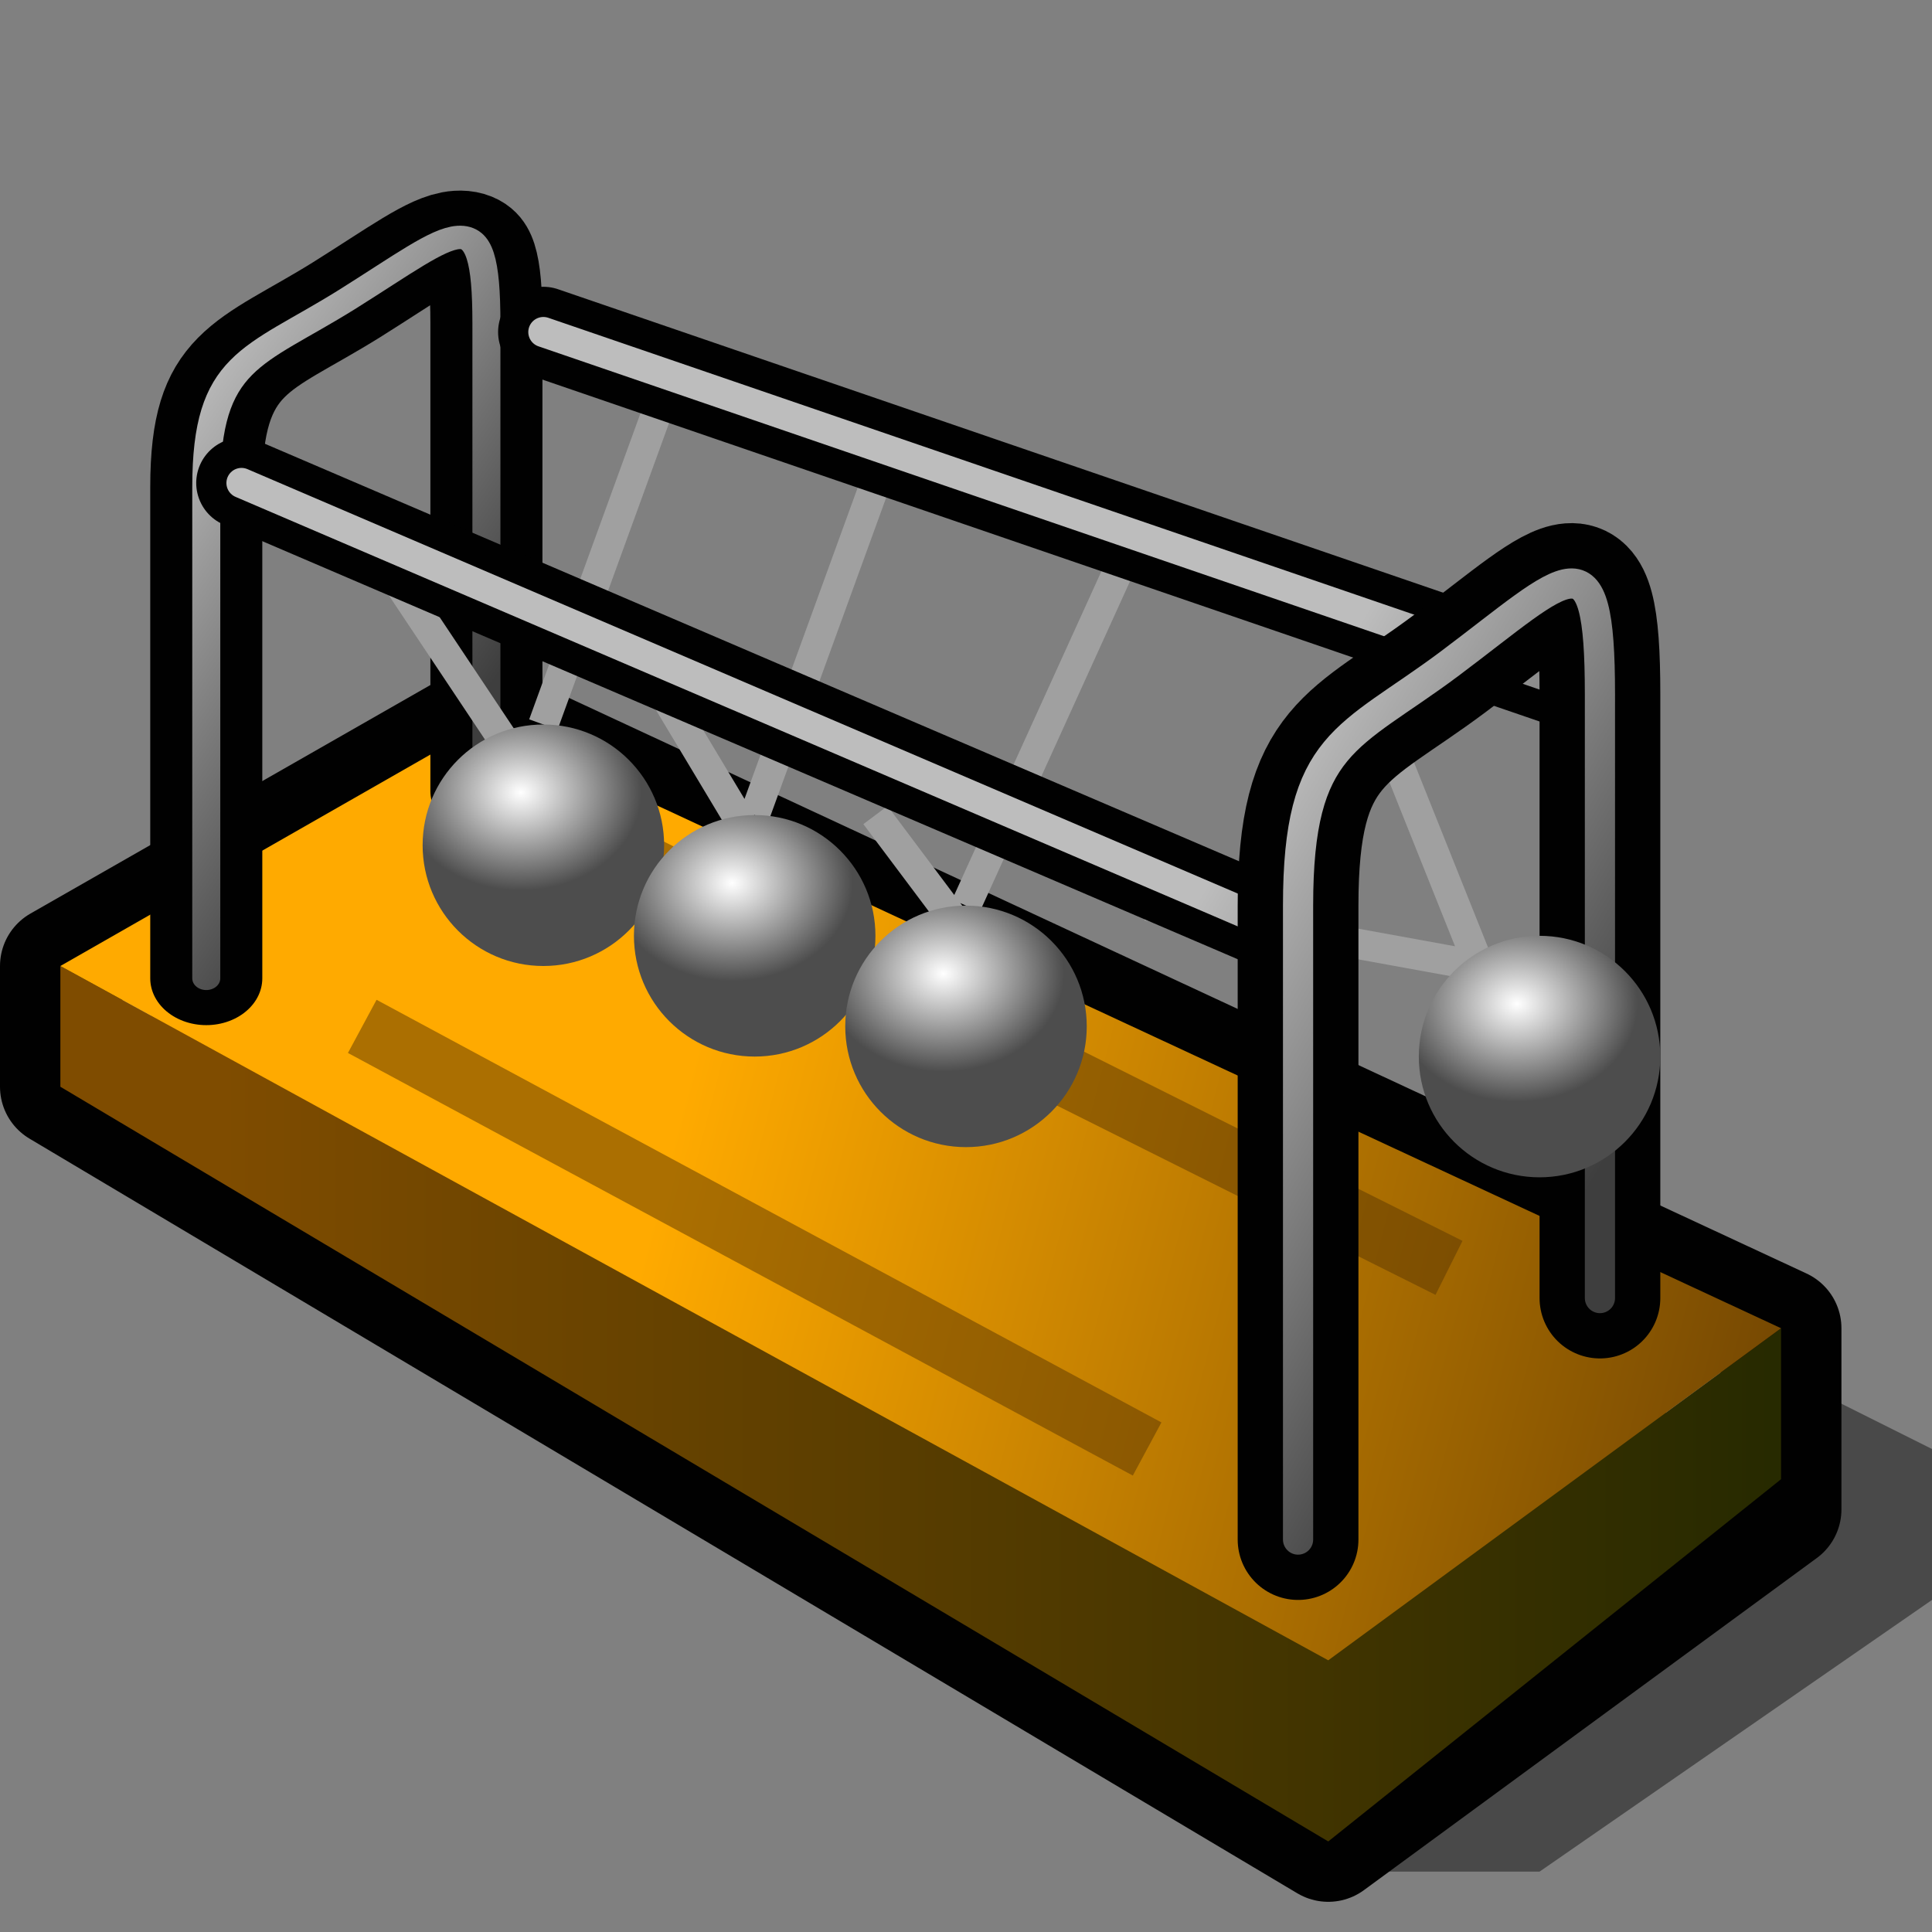 <?xml version="1.0" encoding="UTF-8" standalone="yes"?>
<svg version="1.1" width="64" height="64" color-interpolation="linearRGB"
     xmlns:svg="http://www.w3.org/2000/svg" xmlns="http://www.w3.org/2000/svg">
 <rect width="100%" height="100%" fill="#808080" stroke="none"/>
 <g>
  <path style="fill:#010101; fill-opacity:0.427"
        d="M44 62H51L64 53V48L60 46L44 62z"
  />
  <path style="fill:none; stroke:#010101; stroke-width:4; stroke-linecap:round; stroke-linejoin:round"
        d="M2 36V32L16 24L59 44V50L44 61L2 36z"
  />
  <linearGradient id="gradient0" gradientUnits="userSpaceOnUse" x1="-75.68" y1="-60.9" x2="67.47" y2="-60.9">
   <stop offset="0.58" stop-color="#7f4c00"/>
   <stop offset="1" stop-color="#182400"/>
  </linearGradient>
  <path style="fill:url(#gradient0)"
        d="M2 36L44 61L59 49C47 42 16 25 16 25L2 36z
           M2 32C2 33.03 2 34.95 2 36L44 60L59 49V44L44 55L2 32z"
  />
  <linearGradient id="gradient1" gradientUnits="userSpaceOnUse" x1="-16.36" y1="-23.13" x2="75.76" y2="0.65">
   <stop offset="0.553" stop-color="#ffaa00"/>
   <stop offset="1" stop-color="#633b02"/>
  </linearGradient>
  <path style="fill:url(#gradient1)"
        d="M2 32L44 55L59 44L16 24L2 32z"
  />
  <path style="fill:none; stroke:#5e3802; stroke-opacity:0.518; stroke-width:2"
        d="M12 34L38 48
           M20 28L48 42"
  />
  <path style="fill:none; stroke:#010101; stroke-width:4; stroke-linecap:round"
        d="M43 51C43 51 43 51 43 30C43 24.56 44.66 24.49 48 22C52 19 53 17.55 53 23C53 43 53 43 53 43"
        transform="matrix(0.928,0,0,0.775,-33.071,-7.116)"
  />
  <linearGradient id="gradient2" gradientUnits="userSpaceOnUse" x1="48.52" y1="46.39" x2="34.71" y2="38.32">
   <stop offset="0" stop-color="#3e3e3e"/>
   <stop offset="1" stop-color="#bdbdbd"/>
  </linearGradient>
  <path style="fill:none; stroke:url(#gradient2); stroke-width:1; stroke-linecap:round; stroke-linejoin:round"
        d="M43 51C43 51 43 51 43 30C43 24.56 44.66 24.49 48 22C52 19 53 17.55 53 23C53 43 53 43 53 43"
        transform="matrix(0.928,0,0,0.775,-33.071,-7.116)"
  />
  <path style="fill:none; stroke:#a0a0a0; stroke-width:1"
        d="M38 30L49 32
           M29 27L32 31
           M22 23L25 28
           M13 19L17 25
           M49 32L45 22
           M32 30L37 19
           M25 27L29 16
           M18 24L22 13"
  />
  <path style="fill:none; stroke:#010101; stroke-width:3; stroke-linecap:round; stroke-linejoin:round"
        d="M8 16L43 31
           M18 11L53 23"
  />
  <radialGradient id="gradient3" gradientUnits="userSpaceOnUse" cx="0" cy="0" r="64" gradientTransform="matrix(0.25,0,0,0.203,29,25)">
   <stop offset="0" stop-color="#ffffff"/>
   <stop offset="1" stop-color="#4d4d4d"/>
  </radialGradient>
  <path style="fill:url(#gradient3)"
        d="M32 16C23.15 16 16 23.15 16 32C16 40.83 23.15 48 32 48C40.83 48 48 40.83 48 32C48 23.15 40.83 16 32 16z"
        transform="matrix(0.25,0,0,0.25,10,20)"
  />
  <radialGradient id="gradient4" gradientUnits="userSpaceOnUse" cx="0" cy="0" r="64" gradientTransform="matrix(0.25,0,0,0.203,29,25)">
   <stop offset="0" stop-color="#ffffff"/>
   <stop offset="1" stop-color="#4d4d4d"/>
  </radialGradient>
  <path style="fill:url(#gradient4)"
        d="M32 16C23.15 16 16 23.15 16 32C16 40.83 23.15 48 32 48C40.83 48 48 40.83 48 32C48 23.15 40.83 16 32 16z"
        transform="matrix(0.25,0,0,0.25,17,23)"
  />
  <radialGradient id="gradient5" gradientUnits="userSpaceOnUse" cx="0" cy="0" r="64" gradientTransform="matrix(0.25,0,0,0.203,29,25)">
   <stop offset="0" stop-color="#ffffff"/>
   <stop offset="1" stop-color="#4d4d4d"/>
  </radialGradient>
  <path style="fill:url(#gradient5)"
        d="M32 16C23.15 16 16 23.15 16 32C16 40.83 23.15 48 32 48C40.83 48 48 40.83 48 32C48 23.15 40.83 16 32 16z"
        transform="matrix(0.25,0,0,0.25,24,26)"
  />
  <linearGradient id="gradient6" gradientUnits="userSpaceOnUse" x1="48.52" y1="46.39" x2="34.71" y2="38.32">
   <stop offset="0" stop-color="#3e3e3e"/>
   <stop offset="1" stop-color="#bdbdbd"/>
  </linearGradient>
  <path style="fill:none; stroke:url(#gradient6); stroke-width:1; stroke-linecap:round; stroke-linejoin:round"
        d="M8 16L43 31
           M18 11L53 23"
  />
  <path style="fill:none; stroke:#010101; stroke-width:4; stroke-linecap:round"
        d="M43 51C43 51 43 51 43 30C43 24.56 44.66 24.49 48 22C52 19 53 17.55 53 23C53 43 53 43 53 43"
  />
  <linearGradient id="gradient7" gradientUnits="userSpaceOnUse" x1="48.52" y1="46.39" x2="34.71" y2="38.32">
   <stop offset="0" stop-color="#3e3e3e"/>
   <stop offset="1" stop-color="#bdbdbd"/>
  </linearGradient>
  <path style="fill:none; stroke:url(#gradient7); stroke-width:1; stroke-linecap:round; stroke-linejoin:round"
        d="M43 51C43 51 43 51 43 30C43 24.56 44.66 24.49 48 22C52 19 53 17.55 53 23C53 43 53 43 53 43"
  />
  <radialGradient id="gradient8" gradientUnits="userSpaceOnUse" cx="0" cy="0" r="64" gradientTransform="matrix(0.25,0,0,0.203,29,25)">
   <stop offset="0" stop-color="#ffffff"/>
   <stop offset="1" stop-color="#4d4d4d"/>
  </radialGradient>
  <path style="fill:url(#gradient8)"
        d="M32 16C23.15 16 16 23.15 16 32C16 40.83 23.15 48 32 48C40.83 48 48 40.83 48 32C48 23.15 40.83 16 32 16z"
        transform="matrix(0.25,0,0,0.25,43,27)"
  />
 </g>
</svg>
